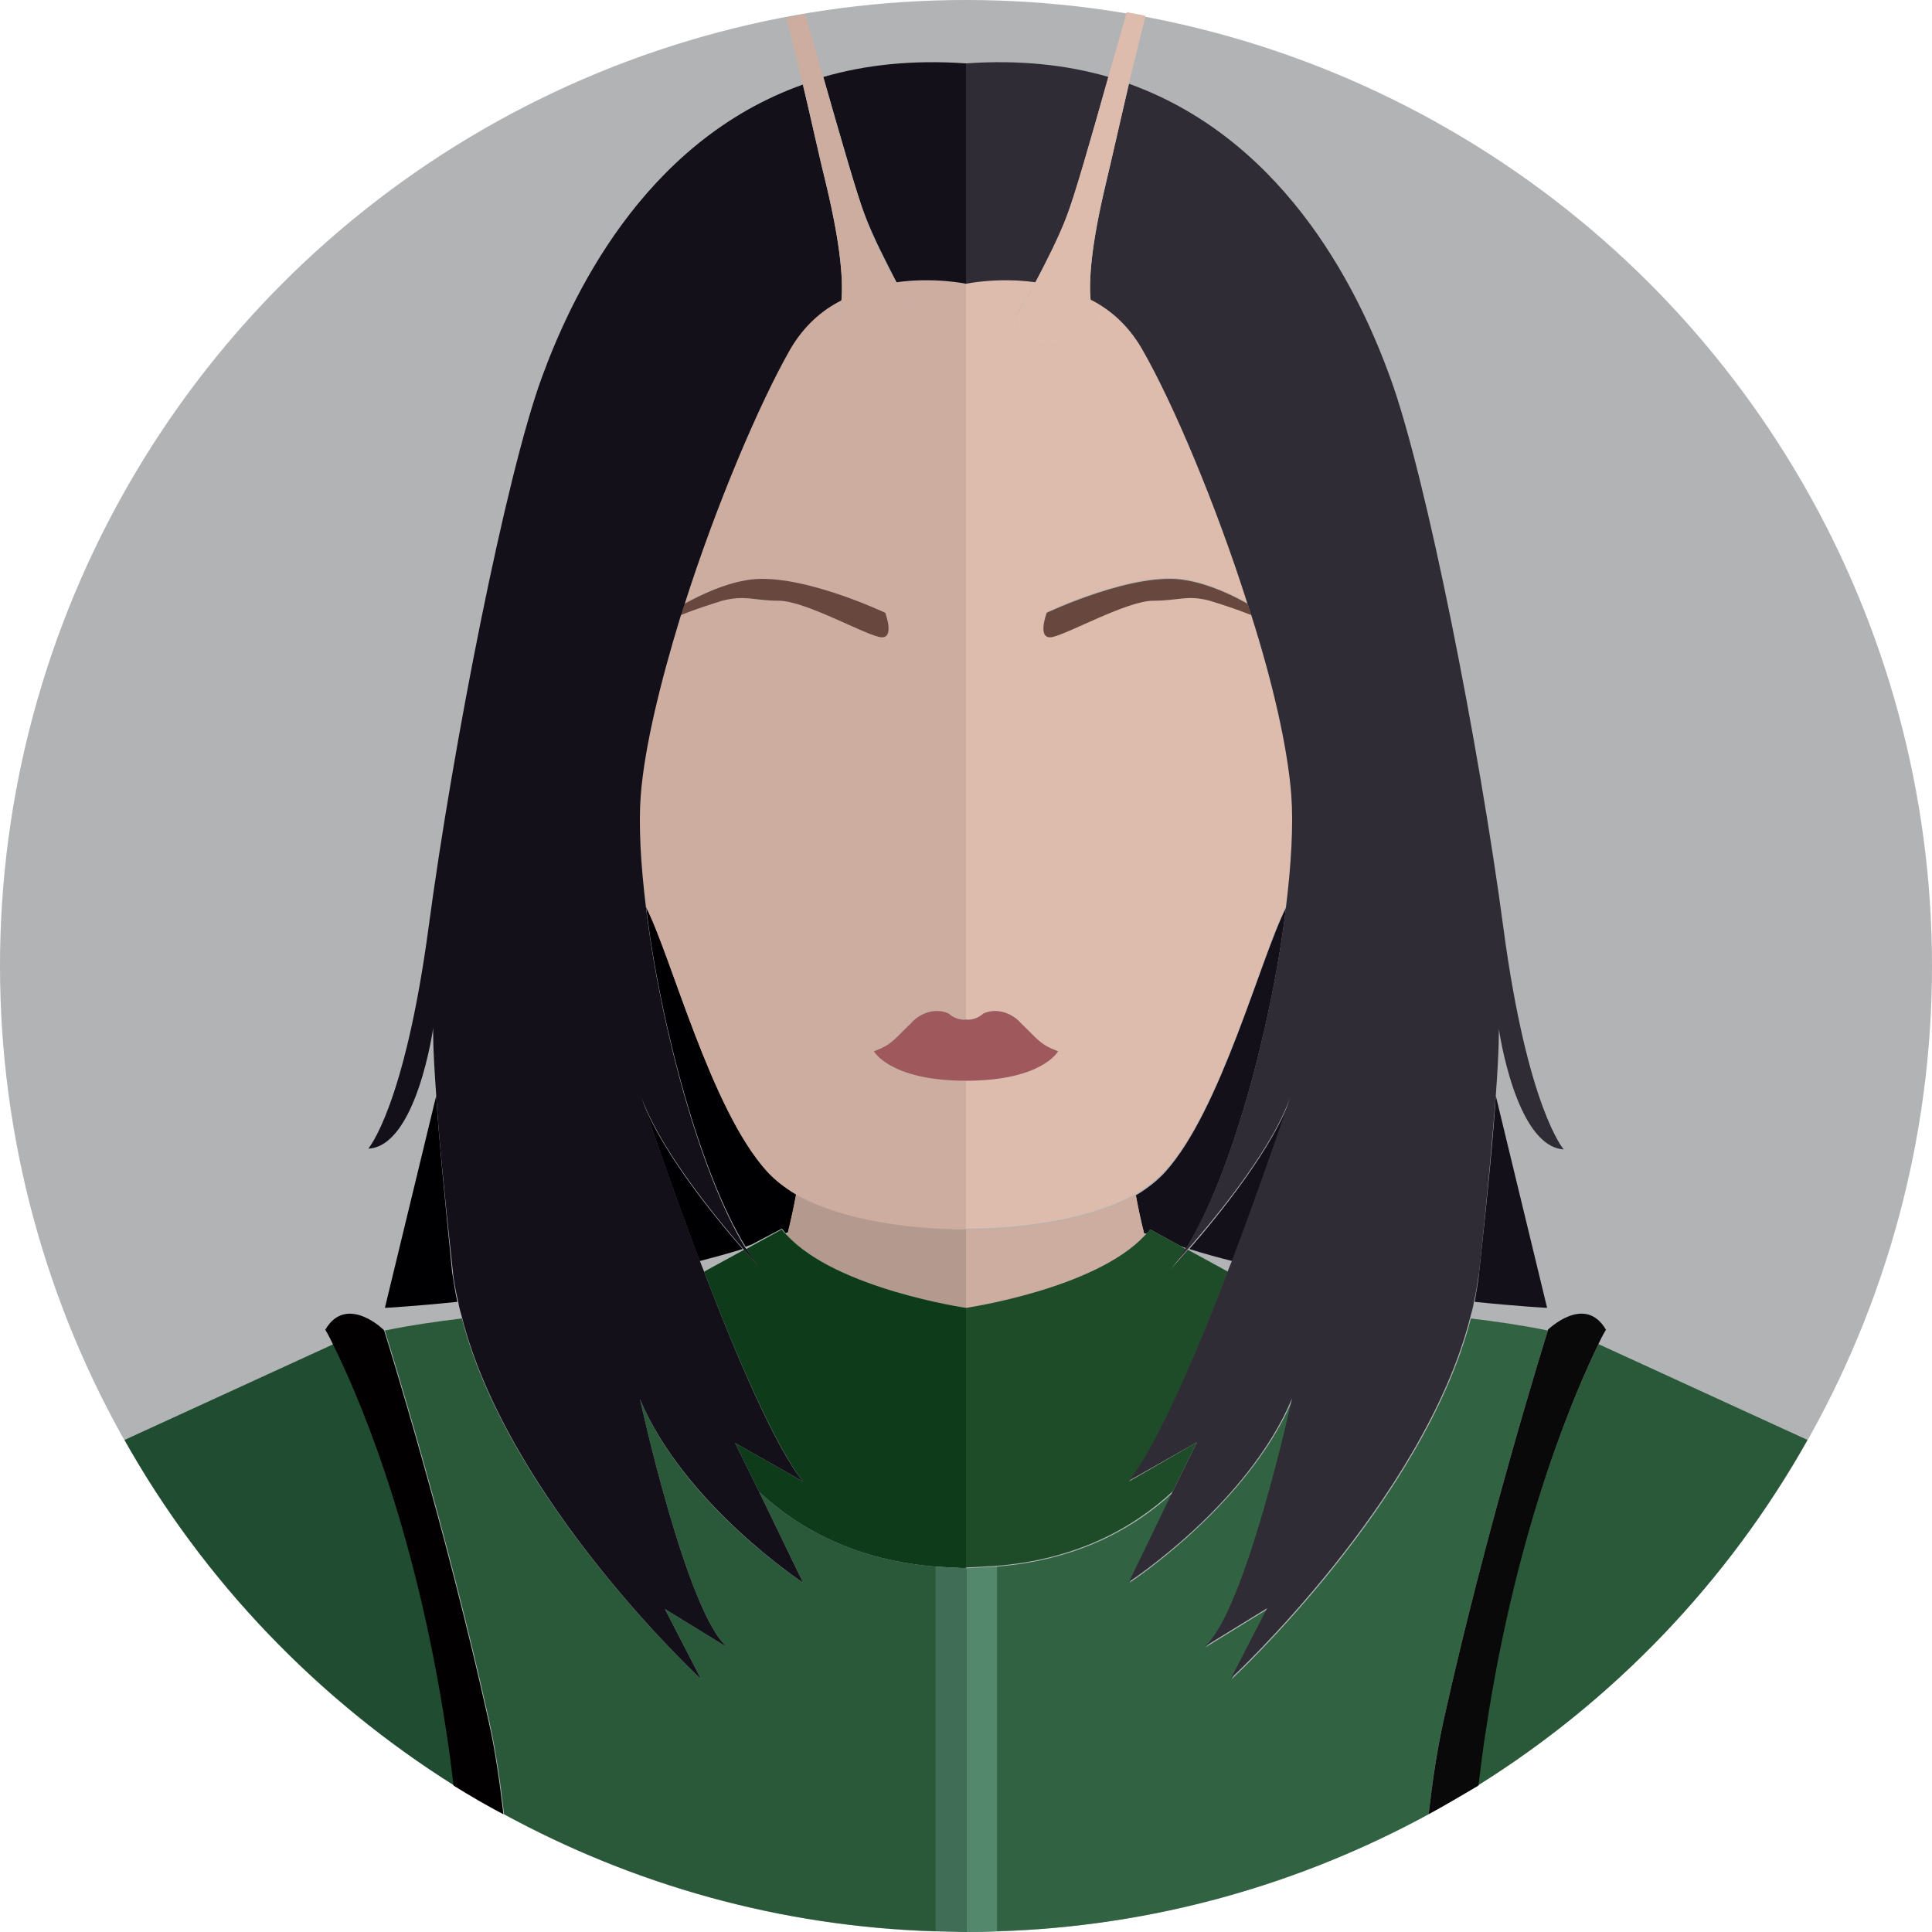 <svg xmlns="http://www.w3.org/2000/svg" width="256" height="256"><circle fill="#B1B3B5" cx="128" cy="128" r="128"/><path fill="#2A593A" d="M196.8 229.2c-.4 2.5-.7 4.9-1 7.4 18.1-11.3 33.2-27.1 43.7-45.8l-27.7-12.7c-2.7 5.6-10.7 23.4-15 51.1z"/><path fill="#141019" d="M195.4 172.5c5.8.6 9.6.8 9.6.8l-6.8-28.1c-.3 4.9-1 12.4-2.2 23.3-.1 1.3-.4 2.7-.6 4zm-24.2-27.6c-2.2 6.9-9.7 16.1-13.6 20.6 1.9.6 3.7 1.1 5.7 1.6 4.4-11.7 7.9-22.2 7.9-22.2zm-19.3 18.6c.2-.2.4-.4.5-.6l4 2.2c.3.1.5.2.8.3 5.9-9.5 11.3-29.3 13.2-45.1-3.4 6.7-8.6 26.8-16 35-1.1 1.2-2.4 2.2-3.9 3.1.3 1.6.7 3.4 1.1 5.1.1-.1.2-.1.3 0z"/><path fill="#CCAD9F" d="M151.7 163.7c0-.1-.1-.2-.1-.3-.5-1.8-.8-3.5-1.1-5.1-8.7 4.9-22.5 4.6-22.5 4.6v10.5c0-.1 17.1-2.6 23.7-9.7z"/><path fill="#DEBCAD" d="M128 37.6v97.5s1.2.2 2.3-.8c1.7-.8 3.8-.1 5 1.3 2.3 2.2 2.5 2.8 4.9 3.7 0 0-2.1 3.9-12.2 3.9v19.6s13.8.3 22.5-4.6c1.5-.9 2.8-1.9 3.9-3.1 7.4-8.1 12.6-28.3 16-35 .7-5.7 1-10.9.7-14.9-.5-6.4-2.6-15-5.3-23.8-2-.8-4.2-1.5-5.5-1.9-3-.8-4.2 0-7.5 0s-11 4.3-13.3 4.8c-2.2.5-.8-3.2-.8-3.2s11.8-5.6 18.5-4.3c2.9.5 5.7 1.8 8.1 3.1-4.2-13.2-9.9-26.6-14-33.8-1.8-3.1-4.2-5.2-6.8-6.5.2 2.2.9 2.6.9 2.6-8.3 8.3-11 0-11 0s1.3-2.1 2.8-4.8c-5-.7-9.2.2-9.2.2z"/><path fill="#68473E" d="M157.2 76.9c-6.7-1.3-18.5 4.3-18.5 4.3s-1.4 3.7.8 3.2 9.9-4.8 13.3-4.8 4.5-.8 7.5 0c1.3.4 3.5 1.1 5.5 1.9-.2-.5-.3-1-.5-1.5-2.3-1.3-5.2-2.6-8.1-3.1z"/><path fill="#9F595D" d="M140.2 139.3c-2.4-.9-2.6-1.5-4.9-3.7-1.2-1.4-3.3-2.1-5-1.3-1.1 1-2.3.8-2.3.8v8.1c10.1 0 12.2-3.9 12.2-3.9z"/><path fill="#316342" d="M205.1 176.3c-3.4-.7-6.9-1.2-10.2-1.6-6.2 24.2-31.7 47.8-31.7 47.8l4.8-9.3-8.3 5.1c5.4-4.5 11.6-32.9 11.6-32.9-5.9 14-21.6 24.3-21.6 24.3l5.8-12c-5.5 5.1-13.1 9.1-23.6 9.9h.2v48.3c20.7-.6 40.1-6.2 57.2-15.5.5-4.3 1.1-8.6 2-12.5 5.6-25.3 13.3-50 13.8-51.6z"/><path fill="#1E4C28" d="M149.6 196.3c3.6-4.4 8.8-16.5 13.1-27.8l-5.3-2.9c-1.4 1.6-2.3 2.6-2.3 2.6.7-.8 1.3-1.7 2-2.7l-.7-.4-4-2.2c-.2.2-.3.4-.5.6l-.2.2c-6.6 7.1-23.7 9.6-23.7 9.6v34.4l3.8-.2c10.5-.8 18.1-4.8 23.6-9.9l3.2-6.5-9 5.2z"/><path fill="#53886D" d="M131.8 207.6l-3.8.2V256c1.4 0 2.7 0 4.1-.1v-48.3h-.3z"/><path fill="#0A0909" d="M211.8 178.1c.6-1.3 1-1.9 1-1.9-2.8-4.8-7.7 0-7.7 0v.1c-.5 1.6-8.2 26.3-13.8 51.6-.9 4-1.5 8.2-2 12.5 2.2-1.2 4.4-2.5 6.6-3.8.3-2.4.6-4.9 1-7.4 4.2-27.7 12.2-45.5 14.9-51.1z"/><path fill="#2F2C35" d="M151.3 46.2c4.1 7.1 9.8 20.6 14 33.8.2.5.3 1 .5 1.5 2.8 8.8 4.8 17.4 5.3 23.8.3 4 0 9.2-.7 14.9-1.9 15.8-7.3 35.6-13.2 45.1l-.1.1c-.7 1-1.3 2-2 2.7 0 0 .9-1 2.3-2.6l.2-.2c3.9-4.5 11.4-13.6 13.6-20.6 0 0-3.5 10.5-7.9 22.2l-.6 1.5c-4.3 11.3-9.5 23.3-13.1 27.8l9-5.1-3.2 6.5-5.8 12s15.7-10.2 21.6-24.3c0 0-6.2 28.4-11.6 32.9l8.3-5.1-4.8 9.3s25.5-23.6 31.7-47.8c.2-.7.4-1.4.5-2.1.3-1.3.5-2.7.7-4 1.2-11 1.8-18.4 2.2-23.3.5-6.9.4-8.9.4-8.9s2.2 15.6 8.6 16c0 0-4.8-5.4-8-29.4S189 63.1 184.2 50c-3.7-10.2-13.2-31.2-34.6-38.9-1.2 5.1-2.3 9.8-3.1 13.4-2 8.4-2.2 12.8-2 15.2 2.6 1.3 5 3.4 6.8 6.5zM128 37.6s4.2-.9 9.2-.2c1.5-2.7 3.2-6 4.2-8.9 1-2.6 3.1-9.9 5.5-18.3-5.5-1.6-11.8-2.3-18.9-1.8v29.2z"/><path fill="#DEBCAD" d="M141.4 28.5c-1.1 2.9-2.8 6.2-4.2 8.9-1.5 2.8-2.8 4.8-2.8 4.8s2.7 8.3 11 0c0 0-.6-.4-.9-2.6-.2-2.4 0-6.8 2-15.2.9-3.6 1.9-8.2 3.1-13.4.7-2.8 1.4-5.8 2.2-8.9-.8-.2-1.7-.3-2.5-.5-.8 2.9-1.6 5.7-2.4 8.4-2.4 8.6-4.5 15.9-5.5 18.5z"/><path fill="#204D31" d="M44.2 178.1l-27.7 12.7c10.5 18.7 25.6 34.4 43.7 45.8-.3-2.4-.6-4.9-1-7.4-4.3-27.7-12.3-45.5-15-51.1z"/><path fill="#000003" d="M103.6 162.8c.2.2.3.4.5.6.1 0 .2-.1.3-.1.5-1.8.8-3.5 1.1-5.1-1.5-.9-2.8-1.9-3.9-3.1-7.4-8.1-12.6-28.3-16-35 1.9 15.8 7.3 35.6 13.2 45.1.3-.1.5-.2.8-.3l4-2.1zm-45.8-17.6L51 173.3s3.8-.2 9.6-.8c-.3-1.3-.5-2.7-.7-4-1.1-11-1.8-18.4-2.1-23.3zm27-.3s3.5 10.5 7.9 22.2c1.9-.5 3.8-1 5.7-1.6-4-4.6-11.4-13.7-13.6-20.6z"/><path fill="#B49A8E" d="M104.3 163.7c6.6 7.1 23.7 9.6 23.7 9.6v-10.5s-13.8.3-22.5-4.6c-.3 1.6-.7 3.4-1.1 5.1 0 .2-.1.3-.1.4z"/><path fill="#CCAD9F" d="M104.7 46.2c-4.1 7.1-9.8 20.6-14 33.8 2.3-1.3 5.2-2.6 8.1-3.1 6.7-1.3 18.5 4.3 18.5 4.3s1.4 3.7-.8 3.2-9.9-4.8-13.3-4.8c-3.4 0-4.5-.8-7.5 0-1.3.4-3.5 1.1-5.5 1.9-2.8 8.8-4.8 17.4-5.3 23.8-.3 4 0 9.2.7 14.9 3.4 6.7 8.6 26.8 16 35 1.1 1.2 2.4 2.2 3.9 3.1 8.7 4.9 22.5 4.6 22.5 4.6v-19.7c-10.1 0-12.2-3.9-12.2-3.9 2.4-.9 2.6-1.5 4.9-3.7 1.2-1.4 3.3-2.1 5-1.3 1.1 1 2.3.8 2.3.8V37.6s-4.2-.9-9.2-.2c1.5 2.8 2.8 4.8 2.8 4.8s-2.7 8.3-11 0c0 0 .6-.4.9-2.6-2.6 1.4-5 3.5-6.8 6.6z"/><path fill="#68473E" d="M103.2 79.6c3.4 0 11 4.3 13.3 4.8 2.2.5.8-3.2.8-3.2s-11.8-5.6-18.5-4.3c-2.9.5-5.7 1.8-8.1 3.1-.2.5-.3 1-.5 1.5 2-.8 4.2-1.5 5.5-1.9 3.1-.8 4.2 0 7.5 0z"/><path fill="#9F595D" d="M125.7 134.3c-1.7-.8-3.8-.1-5 1.3-2.3 2.2-2.5 2.8-4.9 3.7 0 0 2.1 3.9 12.2 3.9v-8.1s-1.2.2-2.3-.8z"/><path fill="#2A593A" d="M124.2 207.6c-10.5-.8-18.1-4.8-23.6-9.9l5.8 12s-15.7-10.2-21.6-24.3c0 0 6.2 28.4 11.6 32.9l-8.3-5.1 4.8 9.3s-25.5-23.6-31.7-47.8c-3.3.4-6.8.9-10.2 1.6.5 1.6 8.2 26.3 13.8 51.6.9 4 1.5 8.2 2 12.5 17.1 9.3 36.5 14.9 57.2 15.5v-48.3h.2z"/><path fill="#0E3C1B" d="M128 182.7v-9.4s-17.1-2.5-23.7-9.6l-.2-.2c-.2-.2-.4-.4-.5-.6l-4 2.2-.7.4c.7 1 1.3 2 2 2.7 0 0-.9-1-2.3-2.6l-5.3 2.9c4.3 11.3 9.5 23.3 13.1 27.8l-9-5.1 3.2 6.5c5.5 5.1 13.1 9.1 23.6 9.9l3.8.2v-25.1z"/><path fill="#3F6D56" d="M124.2 207.6h-.2v48.3c1.4 0 2.7.1 4.1.1v-48.2l-3.9-.2z"/><path fill="#020000" d="M50.9 176.3c0-.1 0-.1 0 0 0-.1-5-4.9-7.8-.1 0 0 .4.6 1 1.9 2.8 5.6 10.8 23.4 15 51.1.4 2.5.7 4.9 1 7.4 2.1 1.3 4.3 2.6 6.6 3.8-.5-4.3-1.1-8.6-2-12.5-5.6-25.3-13.3-50-13.8-51.6z"/><path fill="#141019" d="M128 37.6V8.4c-7.1-.5-13.4.2-18.9 1.8 2.4 8.4 4.5 15.7 5.5 18.3 1.1 2.9 2.8 6.2 4.2 8.9 5-.7 9.2.2 9.2.2zM92.9 222.5l-4.8-9.3 8.3 5.1c-5.4-4.5-11.6-32.9-11.6-32.9 5.9 14 21.6 24.3 21.6 24.3l-5.8-12-3.2-6.5 9 5.1c-3.6-4.4-8.8-16.5-13.1-27.8l-.6-1.5c-4.4-11.7-7.9-22.2-7.9-22.2 2.2 6.9 9.7 16.1 13.6 20.6l.2.2c1.4 1.6 2.3 2.6 2.3 2.6-.7-.8-1.3-1.7-2-2.7l-.1-.1c-5.9-9.5-11.3-29.3-13.2-45.1-.7-5.7-1-10.9-.7-14.9.5-6.4 2.6-15 5.3-23.8.2-.5.3-1 .5-1.5 4.2-13.2 9.9-26.6 14-33.8 1.8-3.1 4.2-5.2 6.8-6.5.2-2.4 0-6.8-2-15.2-.9-3.6-1.9-8.2-3.1-13.4C85 18.8 75.5 39.9 71.8 50 67 63.1 60 98.9 56.8 122.8c-3.2 23.9-8 29.4-8 29.4 6.4-.3 8.6-16 8.6-16s-.1 2.1.4 8.9c.3 4.9 1 12.4 2.2 23.3.1 1.3.4 2.7.7 4 .1.7.3 1.4.5 2.1 6.2 24.4 31.7 48 31.7 48z"/><path fill="#CCAD9F" d="M109.5 24.5c2 8.4 2.2 12.8 2 15.2-.2 2.2-.9 2.6-.9 2.6 8.3 8.3 11 0 11 0s-1.3-2.1-2.8-4.8c-1.5-2.7-3.2-6-4.2-8.9-1-2.6-3.1-9.9-5.5-18.3-.8-2.7-1.6-5.6-2.4-8.4-.9.1-1.7.3-2.5.5.8 3.1 1.5 6 2.2 8.9 1.2 4.9 2.2 9.6 3.1 13.2z"/></svg>